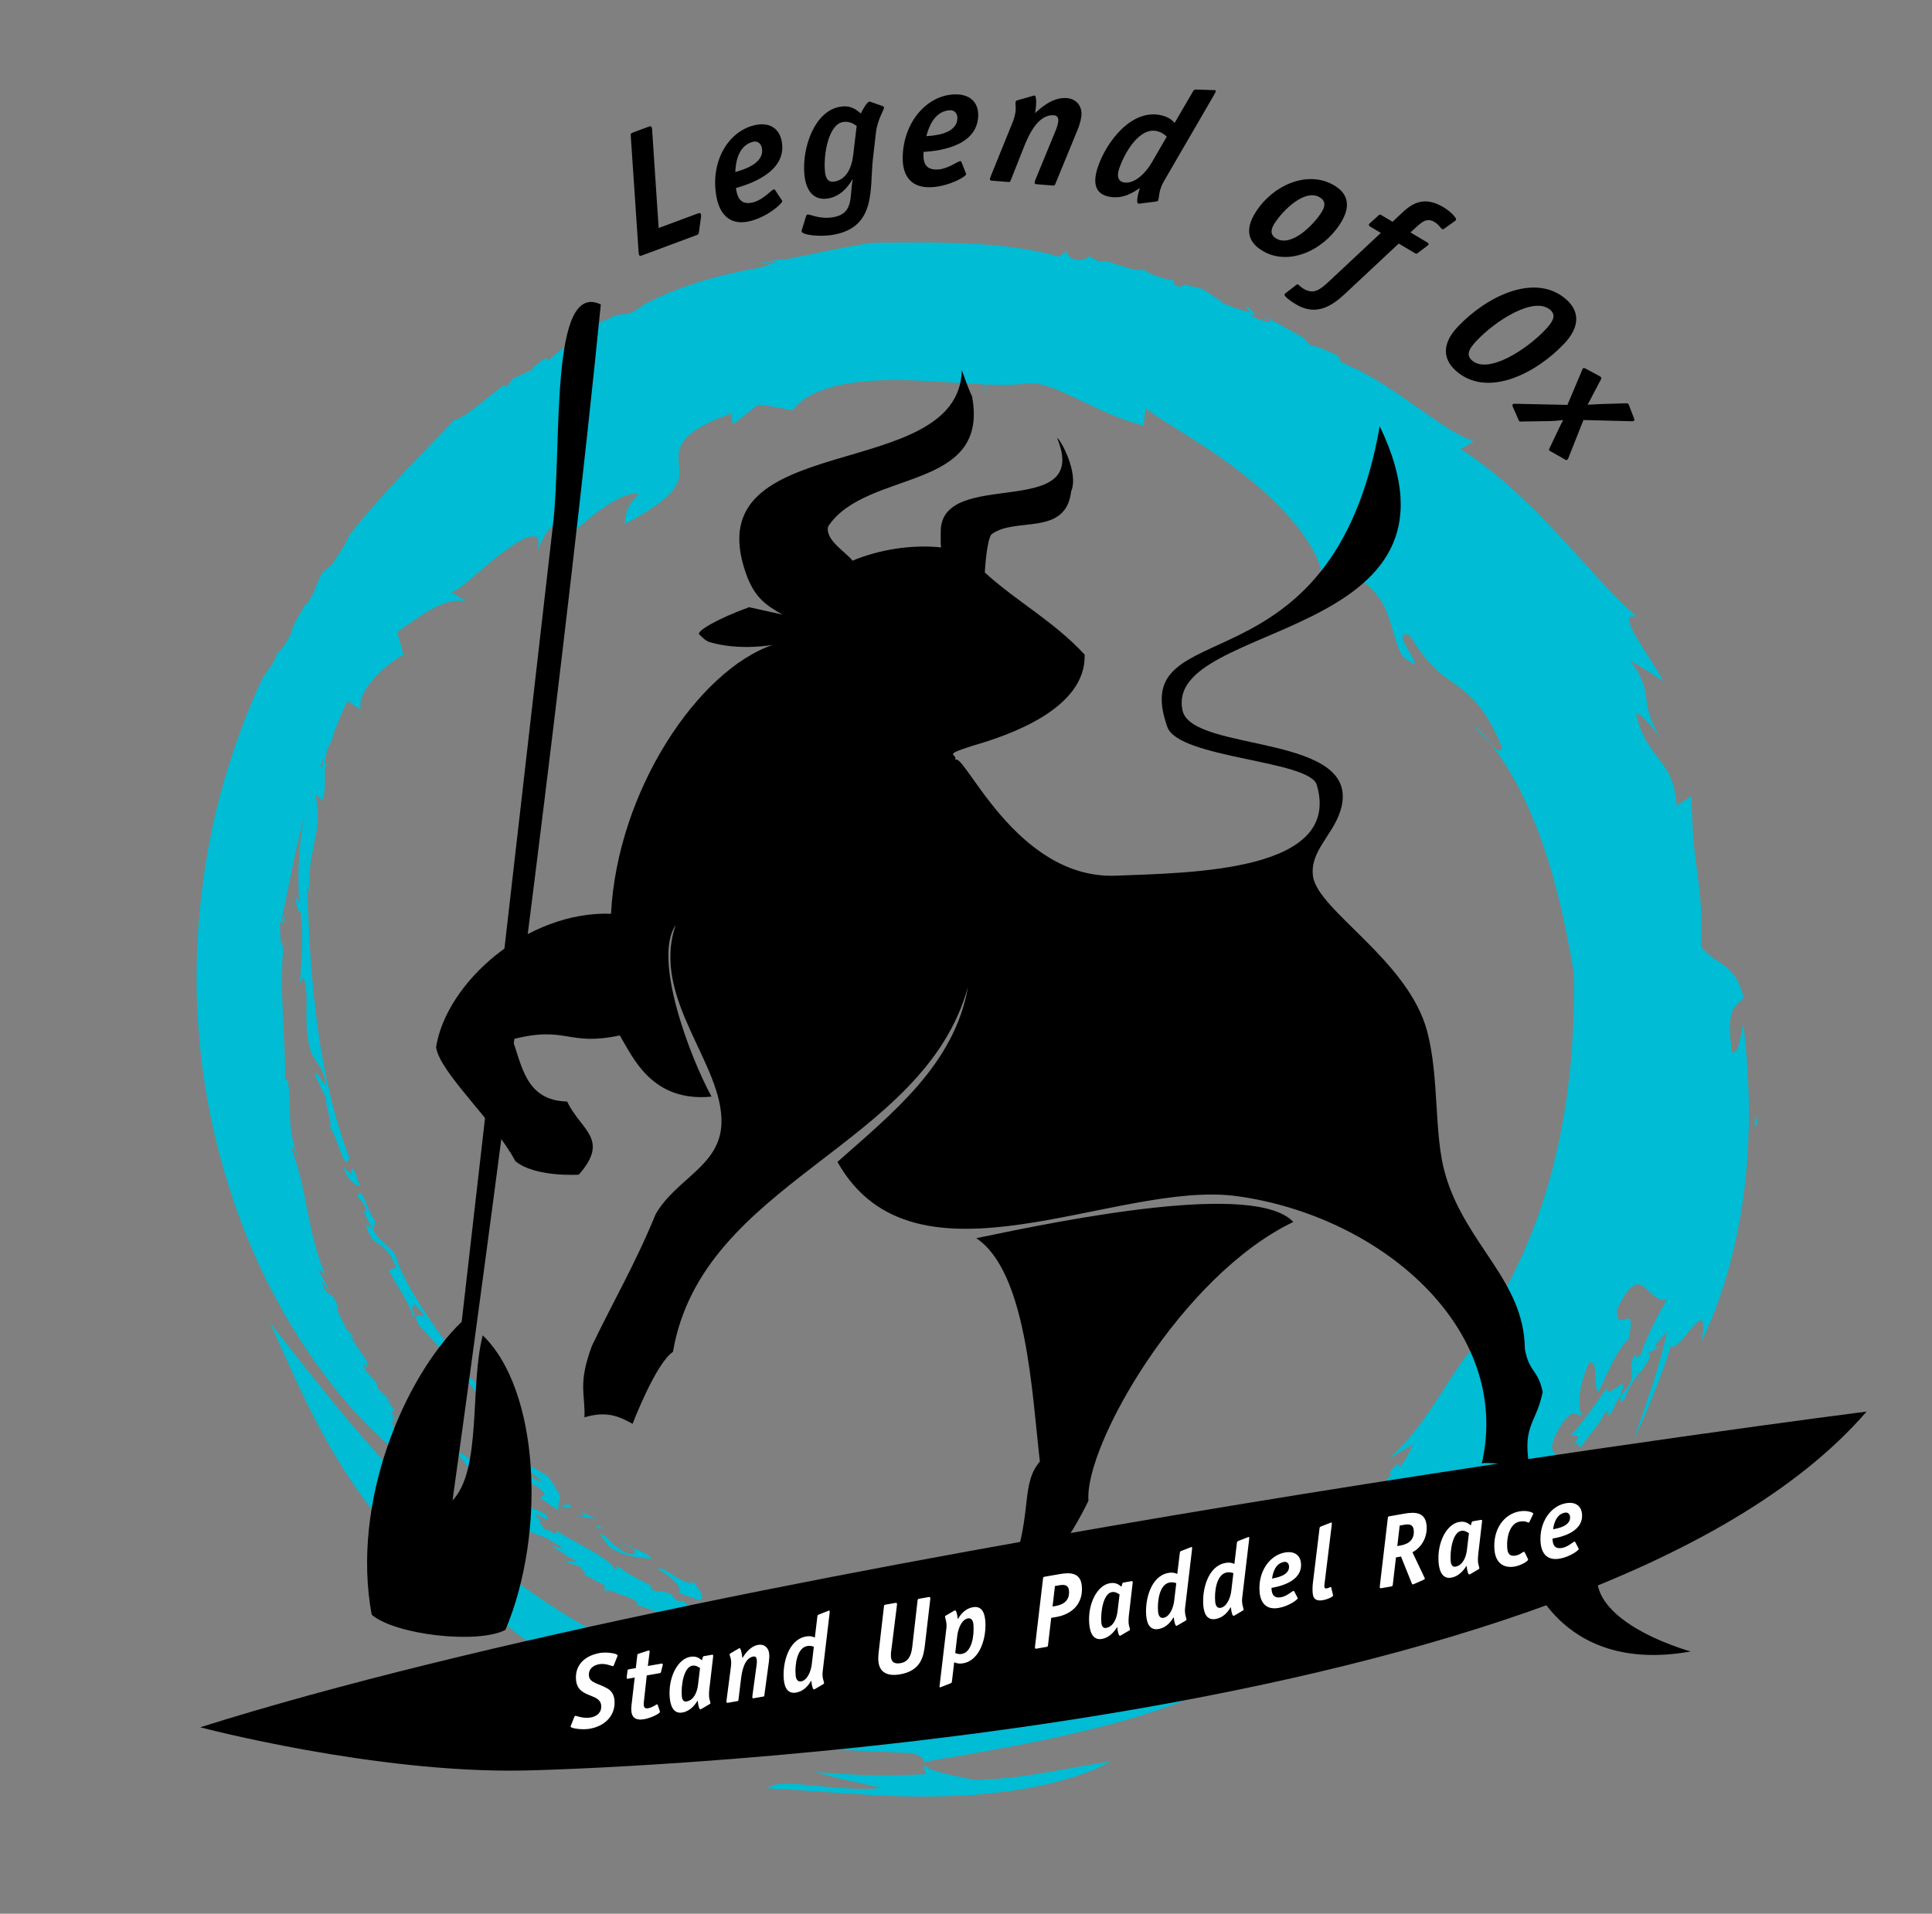 <?xml version="1.0" encoding="utf-8"?>
<!-- Generator: Adobe Illustrator 16.0.0, SVG Export Plug-In . SVG Version: 6.00 Build 0)  -->
<!DOCTYPE svg PUBLIC "-//W3C//DTD SVG 1.1//EN" "http://www.w3.org/Graphics/SVG/1.1/DTD/svg11.dtd">
<svg version="1.1" id="Ebene_1" xmlns="http://www.w3.org/2000/svg" xmlns:xlink="http://www.w3.org/1999/xlink" x="0px" y="0px"
	 width="499.832px" height="495.17px" viewBox="0 0 499.832 495.17" enable-background="new 0 0 499.832 495.17"
	 xml:space="preserve">
<rect x="0" y="0" width="499.832" height="495.17" fill="#808080" stroke="none"/>
<g>
	<g>
		<g>
			<polygon fill="#00BCD4" points="166.405,78.884 166.461,78.858 166.768,78.613 			"/>
			<polygon fill="#00BCD4" points="411.623,292.931 411.629,292.909 411.62,292.904 			"/>
			<polygon fill="#00BCD4" points="384.123,351.239 384.177,351.271 384.16,351.208 			"/>
			<polygon fill="#00BCD4" points="415.155,249.713 415.183,249.729 415.169,249.649 			"/>
			<polygon fill="#00BCD4" points="236.87,424.602 237.127,424.646 237.704,424.433 			"/>
			<polygon fill="#00BCD4" points="131.125,373.506 133.184,376.146 134.778,375.995 			"/>
			<polygon fill="#00BCD4" points="154.371,395.408 156.126,395.401 154.421,394.588 			"/>
			<polygon fill="#00BCD4" points="213.394,427.334 213.938,428.414 213.701,427.102 			"/>
			<polygon fill="#00BCD4" points="371.262,400.472 372.053,400.082 372.997,399.518 			"/>
			<polygon fill="#00BCD4" points="453.889,291.555 454.735,290.634 454.154,288.365 			"/>
			<polygon fill="#00BCD4" points="97.373,151.804 98.786,150.037 98.674,149.607 			"/>
			<polygon fill="#00BCD4" points="59.975,225.322 60.165,224.482 60.125,223.748 			"/>
			<path fill="#00BCD4" d="M101.171,143.735l0.612-0.794L101.171,143.735z"/>
			<path fill="#00BCD4" d="M106.108,140.625l0.974-1.075L106.108,140.625z"/>
			<polygon fill="#00BCD4" points="392.747,391.609 393.131,391.234 393.127,391.234 			"/>
			<polygon fill="#00BCD4" points="243.266,457.807 244.807,457.894 244.239,457.801 			"/>
			<path fill="#00BCD4" d="M220.733,452.735l-4.74-0.8L220.733,452.735z"/>
			<path fill="#00BCD4" d="M257.348,78.105l-0.011-0.008L257.348,78.105z"/>
			<polygon fill="#00BCD4" points="319.735,89.259 320.26,89.334 319.539,89.045 318.973,88.854 			"/>
			<polygon fill="#00BCD4" points="55.941,270.238 55.938,270.427 55.995,270.025 			"/>
			<polygon fill="#00BCD4" points="420.66,190.305 420.75,190.25 420.34,189.58 			"/>
			<path fill="#00BCD4" d="M69.356,200.646l1.231-2.773L69.356,200.646z"/>
			<polygon fill="#00BCD4" points="215.466,451.842 215.993,451.932 215.476,451.835 			"/>
			<polygon fill="#00BCD4" points="69.042,331.418 68.505,329.239 67.828,328.345 			"/>
			<polygon fill="#00BCD4" points="73.149,348.1 71.875,345.529 71.398,344.626 			"/>
			<polygon fill="#00BCD4" points="432.59,211.511 433.254,213.232 432.133,209.944 			"/>
			<polygon fill="#00BCD4" points="255.329,101.637 254.618,100.218 254.274,100.066 			"/>
			<polygon fill="#00BCD4" points="254.368,99.189 255.669,101.776 254.357,98.906 			"/>
			<polygon fill="#00BCD4" points="354.001,138.551 354.879,140.563 353.678,137.547 			"/>
			<polygon fill="#00BCD4" points="353.521,135.634 354.312,137.383 353.414,135.261 			"/>
		</g>
		<path fill="#00BCD4" d="M133.46,115.373c0.43-0.48-0.041-0.505-1.378,0.596l-0.674,1.142L133.46,115.373z"/>
		<path fill="#00BCD4" d="M123.766,121.927c-1.408,1.499-2.889,3.364-1.598,2.833c1.214-1.667,1.718-1.829,3.006-3.672
			c1.308-1.147,2.456-1.783,2.342-1.459c0.396-0.483,2.155-1.614,2.712-2.415c-2.015,1.083-4.28,2.86-6.342,5.047
			C123.325,122.592,123.716,122.092,123.766,121.927"/>
		<path fill="#00BCD4" d="M119.245,351.604c-0.644-0.753-1.054-1.004-1.368-1.067l2.375,3.037L119.245,351.604z"/>
		<path fill="#00BCD4" d="M116.166,350.316c0.877,0.641,1.134,0.104,1.711,0.221c-6.902-8.708-14.256-20.417-15.239-24.882
			c-1.319-3.505-3.547-3.16-6.015-7.265l0.421-2.528c-1.919-1.952-3.382-9.771-4.523-6.346c-0.08,0.343,1.875,1.654,2.322,3.822
			l-0.877-0.009l2.293,4.526l-1.573-1.077c1.628,6.917,4.692,3.176,7.738,11.052l-1.813,0.895c2.618,5.076,4.661,7.186,6.293,12.093
			c-0.003-0.003,0.887-0.503,0.02-1.11c-0.414-0.853-0.357-2.309,0.494-2.073c5.908,6.391-1.746-0.498,0.774,5.019
			c5.078,5.542,14.481,15.73,16.013,19.746c-1.304-3.393,2.946-0.326,5.618,2.714c0.73,1.846-1.758-0.138-2.666-0.237
			c1.141,1.534,1.785,3.064,3.336,4.217c-0.904-2.539,1.341-2.377,4.857,0.276C129.62,361.695,121.831,358.347,116.166,350.316"/>
		<path fill="#00BCD4" d="M91.103,304.005l-2.187-1.965c0.636,2.813,3.598,5.498,4.233,4.587c-0.982-1.658-1.21-4.21-2.085-4.255
			C90.977,302.736,90.494,302.871,91.103,304.005"/>
		<path fill="#00BCD4" d="M81.333,277.763c0.961,2.205,2.022,4.374,3.066,6.522c-0.544,1.404,2.49,8.829,0.472,6.712
			c2.897,3.523,4.017,12.667,5.563,8.607c-3.728-9.494-6.545-21.386-8.257-33.805c-1.735-12.435-2.325-25.363-2.752-37.308
			l0.891,3.86c-1.458-12.544,3.706-16.428,1.211-26.898l1.925,1.717c1.618-5.355-0.942-11.31,2.909-16.436l-1.024,0.312
			c0.394-1.52,0.991-1.99,1.441-3.514l-0.567,0.487c0.292-4.221,1.233-6.647,3.16-10.304c0.76-0.03-0.348,1.903-0.581,3.169
			c1.277-1.544,0.931-5.064,2.088-8.048c1.514-2.096,0.924,0.394,1.1,0.821c2.608-9.257,6.608-12.106,6.717-19.614
			c-0.224-0.86-2.155,1.705-0.779-1.549c-3.888,5.207-4.915,10.509-6.31,16.172l0.623-1.48c1.244,5.446-2.068,2.927-3.328,10.34
			c-0.567-2.26,0.572-5.279,0.412-6.727c-5.451,7.19-2.397,12.097-7.028,16.606l0.084-0.632c-0.676,1.132-0.714,3.504-0.917,5.459
			c0.572-0.512,1.244-2.318,1.901-3.473c-0.247,1.972,0.884,3.296,1.286,4.072c-1.952,1.747-0.037,2.959-1.54,6.142
			c-1.567,0.909-0.503-3.078-0.871-4.516l-0.113,4.272c-0.707,3.755-2.22,3.385-3.263,5.125c0.367,3.399,1.052-1.73,1.938,1.119
			c-1.208,1.838-2.449,7.156-3.092,13.098c-0.661,5.928-0.634,12.457-0.125,16.634c-0.075-2.869-1.363-1.064-0.996-4.554
			c-0.367,1.253,0.13,5.788,1.169,5.838c0.726,5.775,0.289,13.026-0.215,18.482l0.893-1.626c1.993,4.331-0.346,11.483,1.987,19.264
			v-0.168c0.647,2.51,3.436,4.197,3.93,8.829C82.854,279.771,82.474,277.272,81.333,277.763"/>
		<path fill="#00BCD4" d="M423.589,357.609l0.661-2.045C423.856,356.309,423.58,357.036,423.589,357.609"/>
		<path fill="#00BCD4" d="M448.447,298.671c-2.81,3.775-4.154,10.211-6.59,15.162c-3.342,9.538,2.659,2.532-1.313,11.388
			l-2.126-2.86c-3.899,8.783-11.43,20.005-13.958,28.226c-0.733,0.387-2.108,1.479-1.037-0.82c-3.667,5.251,1.764,5.419-4.471,11.65
			c3.513-7.573-3.099,0.932-3.253-2.056l0.61-1.113c-3.172,4.391-7.199,10.456-9.805,12.952c0.48,0.669,3.579-0.782,0.3,2.821
			c1.475-1.319,1.599-0.114,2.075,0.577c2.856-4.305,5.075-6.017,6.256-9.042c2.652-1.471-0.984,1.669,1.668,0.196l1.838-3.777
			c2.085-2.163-1.124,3.081,2.009-0.417c-0.157-0.818,1.678-4.175,3.927-7.061l-0.327,1.067c1.342-2.485,4.014-5.429,1.784-5.328
			l3.316-1.722l-1.313-0.193c4.566-6.052,8.653-7.069,12.112-16.543c-1.428,1.945-0.983-0.287-0.607-1.519
			c-2.651,3.25-1.584,4.901-3.429,8.386c-1.288-0.108,0.721-6.521-2.239-2.807c3.797-3.768,4.501-8.569,8.13-9.228
			c2.937-5.563,2.56-8.317,5.615-13.916l0.337,0.34c-1.401-1.793,2.789-4.496,2.396-9.631l-1.527,2.999
			c-0.697-0.424-0.197-1.945,0.406-4.12c0.21,0.339,0.21,0.339,0.824-0.227c-1.098-1.092,0.771-7.885,0.577-8.855
			c-1.057,2.762-0.99,6.57-1.802,9.985C448.61,301.234,447.323,301.373,448.447,298.671"/>
		<path fill="#00BCD4" d="M396.837,388.372l3.653-3.8l1.185-1.555C400.09,384.816,398.495,386.624,396.837,388.372"/>
		<path fill="#00BCD4" d="M331.392,424.729c-1.15,0.641-0.32,0.771-1.047,1.451C332.897,425.354,333.594,424.659,331.392,424.729"/>
		<path fill="#00BCD4" d="M370.078,408.118c-1.388,0.304-3.21,0.859-5.244,1.491C365.631,409.837,366.271,409.977,370.078,408.118"
			/>
		<path fill="#00BCD4" d="M365.638,373.649c-4.17,9.253-9.395,12.047-15.473,19.095c-2.31,0.015-4.653-0.087-6.93-0.176
			c-6.755,7.31-0.9,5.812-5.378,12.129c-4.64,1.526-10.652,5.333-16.276,8.759c-5.599,3.452-10.799,6.499-12.874,7.263
			c-3.63-0.737,2.248-4.227,2.953-6.044c-4.901,3.197-6.86,5.572-9.279,7.949c-2.421,2.342-5.341,4.69-12.513,6.893l-0.598-1.135
			c-16.104,8.235-36.951,12.277-58.332,11.507c-21.488-0.626-43.119-5.877-62.729-13.11c2.432,1.462,1.384,2.003,1.988,3.318
			c-20.667-8.511-40.824-22.441-57.621-38.519c-16.97-16.027-30.607-33.934-42.753-49.387c5.319,11.717,11.953,27.942,22.065,42.487
			c9.912,14.56,23.16,27.13,36.021,31.994c5.521,8.877,20.84,12.895,21.995,18.78c16.063,10.2,29.534,13.38,42.445,15.218
			c13.034,1.686,25.775,2.13,43.343,2.932c5.021,1.009,2.509,3.203,3.937,5.438c-9.595,0.542-19.292,0.34-28.974-0.597
			c5.718,1.616,11.536,2.981,17.435,4.079c-3.947,0.737-10.635,0.16-16.617-0.446c-5.989-0.591-11.313-1.121-12.868,0.645
			c13.328,0.604,30.024,2.581,46.472,2.022c16.396-0.455,32.313-3.484,42.376-8.986c-10.313,1.412-22.943,4.638-35.311,4.784
			c-5.487-1.184-13.734-2.412-13.117-4.684c17.181-2.847,32.193-5.511,47.136-9.402c14.859-3.912,29.669-9.225,44.144-18.4
			c7.296-4.494,16.954-10.819,19.396-9.948c-4.184,3.944,0.387,2.912-2.89,6.505c4.611-4.316,3.6-6.172,3.423-8.063
			c-0.21-1.945,0.4-3.833,7.359-9.009l3.21,7.364c0.173-5.425,4.453-8.601,9.421-12.338c4.947-3.689,10.612-8.017,12.841-14.411
			c5.295-1.622,1.451,6.229-5.391,13.604c8.81-7.392,6.002-11.187,11.582-18.044c0.044,3.566-0.036,7.164-0.24,10.796
			c1.385-11.35,11.627-13.055,16.624-16.779c-1.07-1.437-7.84,0.219-1.178-9.894c3.363-4.08,3.463-0.964,4.889-1.577
			c-1.099-1.42-1.436-6.6,1.834-13.803c2.632-0.403,0.667,6.218,2.366,7.721c2.719-5.562,4.353-10.285,7.788-13.733
			c2.349-10.82-3.172-0.535-3.012-7.542c7.01-15.019,7.786,0.994,14.275-3.377c-0.987,13.558-7.666,29.692-9.818,36.775
			c3.71-7.857,6.896-15.917,9.519-24.119c1.948,2.584,10.331-15.085,7.896-1.125c5.842-11.995,9.669-26.423,11.261-40.854
			c1.645-14.443,1.09-28.884-0.461-41.386c-0.755,3.595-1.264,8.141-2.913,7.404c-1.741-12.733,1.266-11.439,3.02-14.248
			c-2.589-9.458-7.013-7.878-11.025-13.052c0.457-9.678-0.467-15.154-1.124-20.26c-0.715-5.131-1.172-9.91-1.341-18.682
			l-3.888,2.418c-0.638-12.227-7.492-11.31-10.429-23.544c0.555-1.05,3.717,2.741,6.242,5.89
			c-6.029-9.492-1.034-11.065-7.931-19.946c2.887,1.711,5.789,3.5,8.641,5.386c-4.26-7.982-12.761-18.216-6.679-16.564
			c-6.415-5.365-13.268-13.718-21.03-21.934c-7.693-8.245-16.324-16.318-24.688-21.472l3.503-2.078
			c-5.382-1.577-12.521-7.431-20.133-12.492c-7.537-5.129-15.514-9.393-20.648-8.966l-0.573-2.059
			c-6.705-1.571-13.425-2.776-20.094-3.626c-8.033-3.661-3.275-7.932-4.479-6.708c-19.01-5.858-34.172-8.357-46.56-11.937
			c-3.877,4.568-24.197,3.977-40.18,6.099c-38.826,0.973-78.585,16.592-108.504,42.129c-30.259,25.329-50.303,59.849-58.67,93.346
			c-3.336,9.896-1.31,25.032-0.464,37.464c1.72-7.371,2.295-11.424,2.719-15.539c0.435-4.102,0.811-8.246,3.059-15.375
			c4.869-10.247,11.476-12.062,18.317-18.909l-5.954,2.432c1.445-7.441,3.285-9.455,4.674-11.138
			c1.458-1.684,2.542-3.028,3.646-9.196l5.798,4.026c-1.101-5.348,7.124-12.221,11.079-14.271l-1.595-5.912
			c7.817-5.543,12.751-8.985,17.799-7.876l-3.833-2.454c2.182-0.271,8.14-6.5,13.722-10.54c5.558-4.104,10.235-6.186,8.467-0.053
			c1.341-2.322,1.778-5.622,6.679-8.434l3.236,3.159c5.774-5.459,13.201-10.558,16.387-9.398c-3.24,2.953-3.463,5.355-3.637,7.726
			c14.125-7.558,14.485-10.949,14.072-15.081c-0.297-3.842-1.314-8.273,13.401-13.555l0.56,2.847
			c2.142-1.771,4.344-3.514,6.616-5.182c2.986,0.415,5.941,0.926,8.854,1.513c4.257-6.021,15.379-7.961,27.306-7.827
			c12.003,0.027,24.538,2.079,34.215,0.815c7.619,0.208,16.08,7.529,29.248,10.969l0.474-4.499
			c4.791,3.779,16.718,9.993,26.832,18.338c10.216,8.235,18.368,18.345,18.823,25.339c9.7,3.438-0.168-1.371,2.134-3.986
			c9.048,4.207,12.501,8.434,14.303,12.271c1.785,3.913,2.012,7.581,4.271,12.119c9.298,7.362-4.594-7.813,2.005-5.309
			c4.787,7.887,7.939,9.961,11.656,12.568c3.582,2.622,7.89,5.77,12.236,16.475c-1.071,3.156-4.399-4.265-7.082-5.328
			c6.112,5.478,12.06,15.476,16.434,27.092c4.438,11.622,7.227,24.734,9.171,36.422c0.27,13.637-0.601,30.375-4.57,47.046
			c-3.833,16.66-10.818,32.873-19.543,45.344l1.178,1.23c-9.371,9.125-13.688,22.485-25.091,32.28
			C361.305,376.299,363.485,375.007,365.638,373.649"/>
		<path fill="#00BCD4" d="M227.519,427.741c-2.238,0.023-4.487,0.008-6.732-0.06c-0.647-0.353-0.914-0.903-1.261-1.422
			c0.137,0.571-1.814,0.983-1.651,1.475c2.439,2.786,8.04,1.282,11.547,1.586c9.04,2.638-0.631,1.017,2.619,3.609
			c-2.599-0.571-2.616-1.014-6.182-1.923c5.201,3.522,12.874,2.543,16.57,2.42c-1.04-0.333-1.211-1.021-3.259-1.118l3.877-0.163
			C239.336,429.986,236.116,429.232,227.519,427.741"/>
		<path fill="#00BCD4" d="M216.136,425.029c2.396,0.474,3.239,0.859,3.359,1.181C219.019,425.513,218.338,424.916,216.136,425.029"
			/>
		<path fill="#00BCD4" d="M244.437,433.6c-0.397-0.178-1.091-0.203-2.009-0.173C242.882,433.566,243.473,433.653,244.437,433.6"/>
		<path fill="#00BCD4" d="M241.007,430.708l4.551,0.771l-1.679-1.175C243.235,430.36,240.974,430.203,241.007,430.708"/>
		<path fill="#00BCD4" d="M404.54,379.594c-0.903-0.307-2.412,0.578-4.915,3.156c-0.445-1.113,3.08-4.112,4.131-6.115
			c-3.836,2.788-0.864-0.979-2.473-0.917c-3.795,3.506-4.473,6.176-8.903,9.607c0.004-0.426-0.394-0.74-1.191-0.559
			c-4.514,4.927-13.077,12.596-19.132,15.312c-5.512,3.07-9.238,5.898-15.126,9.605c-20.364,10.128-43.15,18.65-67.774,20.405
			l-3.245,2.525c-1.281-0.923-5.868,0.483-5.271-0.972c1.351,0.162,2.625-0.128,4.224-0.321c-5.368-1.388-13.912,1.098-20.26,0.273
			c0.71,0.4,1.748,2.315-0.185,2.615c0.545-2.375-7.556-0.13-9.257-3.085c-6.225-1.148-0.38,2.155-6.939,1.183
			c-0.837,1.396,6.278,1.242,7.416,2.356c-2.165,1.024-5.994-0.913-5.808,0.587c10.749,1.829,30.849-1.067,46.636-4.551
			l-1.502,1.575c8.168-2.012,21.155-5.024,28.197-4.963c-1.862-0.648,12.026-3.135,9.825-5.547c2.215-0.077,2.765-0.439,5.668-1.26
			l0.407-1.164c3.949-1.578,3.869-0.004,8.329-2.058c-3.449,0.129-0.313-1.606,0.505-3.157c5.632-1.047,12.007-2.978,16.943-4.52
			c-0.543-0.154-1.178-0.323-2.941,0.041c3.195-1.271,2.081-2.026,2.635-2.849c2.76-1.7,3.32-0.152,3.6,0.621
			c5.452-2.749,5.995-6.789,10.242-8.492l-2.035-0.14c4.861-3.729,9.845-5.707,14.826-10.382c3.676-0.742-3.344,4.74-5.175,7.037
			c1.325-0.574,3.746-2.29,4.821-2.448l6.781-9.722C396.427,387.138,402.782,381.185,404.54,379.594"/>
		<path fill="#00BCD4" d="M390.813,392.999c-0.478,0.743-0.898,1.368-1.111,1.776c0.467-0.494,0.881-0.979,1.714-1.555
			C391.346,392.984,391.122,392.943,390.813,392.999"/>
		<path fill="#00BCD4" d="M404.54,379.594c0.063,0.031,0.184-0.006,0.24,0.038C405.181,379.069,404.987,379.194,404.54,379.594"/>
		<path fill="#00BCD4" d="M359.644,132.344c9.88,8.803,21.688,21.625,28.173,33.18c2.479,1.857,4.641,5.49,6.822,9.127l-1.157,1.098
			l2.012,2.914c0.219,1.476-1.465-2.28-0.858,0.224l1.441,0.776c-0.334,0.475,3.419,8.326-0.003,3.44
			c1.868,4.104,3.582,8.277,5.124,12.514c0.941,2.836,1.838,1.216,2.509,4.497c-0.218,0.782-0.664-1.039-1.104-0.607
			c1.895,9.744,6.282,10.195,7.58,19.578l-0.354-0.742c0.722,1.481,1.241,4.484,1.445,4.487c1.324-1.471-1.121-1.508-0.781-4.493
			c1.325-0.01,1.392,3.388,2.319,3.027c-0.097,2.273,0.896,3.428,1.241,5.346c-0.271,3.376,0.797,8.027,0.014,10.598
			c0.52,1.563,1.998,3.274,2.205,6.775c-0.905,2.544-0.972-0.544-1.242,2.86l0.771,0.522c-0.036,2.788-0.263,2.354-0.619,2.264
			c-0.044,2.962,1.094,2.47,0.522,6.203l-0.69-2.09c0.23,2.756,0.101,3.884-0.149,7.71c-0.435-0.11-0.341-1.642-0.16-2.757
			c-1.214,2.021,0.334,3.578,0.116,4.699c0.364-0.298,0.657-2.953,1.334-1.608c-0.266,1.895,0.771,4.154-0.263,5.45l-0.558-2.143
			c0.248,4.019,0.795,2.215,0.014,6.744c-0.027-0.251-0.227-0.152-0.373-0.269c0.652,2.999-0.755,6.662-1.548,10.858l-0.071-0.837
			c-0.025,1.746,0.428,2.804,0.207,3.715c0.892-2.327,0.984-1.635,1.741-1.722c-1.847,2.96,0.511,5.198-1.477,10.261
			c-0.4-0.188-0.607-1.553,0.18-2.883c-0.878-2.065-1.852-2.5-1.825-5.76c-0.067,2.015-0.435,4.34-0.844,3.743l1.03,0.867
			c-0.21,1.196-0.533,2.102-0.743,2.998c0.61,0.686,1.785-2.118,1.595,0.757c-0.378,3.204-1.603,1.347-1.194,1.963
			c-0.69,4.357,0.811,2.105-0.765,6.066c0.024-0.432,0.061-1.282,0.271-1.603c-1.288,2.782-1.992,7.213-3.653,7.59
			c-0.157-0.521-0.527-0.731-0.069-1.785l0.196,0.114c0.03-3.465-0.588,2.717-1.508,1.317c0.804,0.027-0.73,3.975-1.564,5.691
			l1.033-0.261c0.174,6.893-1.468-0.918-3.469,5.005c-1.005,3.88,0.821-1.288,0.43,1.19c-1.203,2.419-2.298,3.021-3.615,6.734
			c-0.791,0.837-2.199,2.62-3.156,2.351c-0.685,2.309-3.72,6.139-3.554,7.763c2.695-3.15,1.056-3.998,4.337-7.626l0.265,1.621
			c-1.553,2.899-3.153,6.856-4.628,8.634c0.394-0.304,0.715-0.356,0.74-0.003c-2.075,4.245-1.998,5.916-4.79,9.617
			c-1.074,0.019,0.564-2.134,1.545-3.831c-2.219,2.097-1.688,2.601-4.562,6.213c-0.773-0.239,1.818-2.505,1.462-3.379l-2.673,4.313
			c-0.022-0.043-0.08-0.055-0.126-0.09c0.601,1.327-2.333,3.09-3.947,5.746c-4.57,5.757-4.026,7.677-6.011,11.459
			c-1.002,0.595-1.462,0.616-1.389,0.056c1.646-0.98,1.094-1.037,1.271-1.73c-1.571,1.971-4.621,3.195-4.054,1.824
			c-2.449,3.12,1.478-0.574,0.106,1.454c-1.257,1.298-2.539,2.588-3.843,3.837c0.917,0.01,2.382-1.256,0.737,1.098
			c-1.551,1.832-2.502,2.51-4.801,4.627c0.11-0.545-1.388-0.051,0.337-1.623c-1.251,0.864-3.028,2.384-3.269,3.475
			c2.965-1.812-3.838,4.113-1.262,3.198l-3.01,1.751c0.607-0.49,0.411-0.862,1.361-1.511c-1.37-0.123-1.972,1.99-2.835,2.825
			c-1.045,0.633-3.601,2.45-4.026,2.313c-0.678,0.892-2.956,2.264-3.647,2.148c-1.177,1.114,0.281,0.604,0.094,1.145l-4.54,3.057
			c-0.554-0.295-1.785-1.313-1.222-1.929c-1.421,1.548,0.297,1.751-2.332,3.423c0.932-1.839-3.916,1.482-2.418-0.955
			c-1.901,0.295-6.159,2.907-8.461,4.461c-1.084,1.574,2.856-1.041,3.14-0.206c-6.652,4.099-6.048,6.375-11.473,8.564l1.474-0.426
			c-3.082,1.986-2.752,1.729-4.396,3.267c0.464-1.394-4.921-0.91-10.354,1.378c-0.281,0.686,3.485-0.218,2.892,0.919l-3.663,1.557
			c-0.297,0.023,0.044-0.299,0.477-0.61c-3.219,1.604-6.691,0.874-7.271,2.375l-3.91-0.429l1.562,0.238
			c-0.314,0.64-4.081,1.952-4.835,2.343c-3.77,1.654-5.358,1.512-7.669,1.368c0.787,0.279,2.758,0.863-0.351,1.732
			c-0.341-1.669-6.727,0.754-6.813-0.175c-1.271,0.26-3.616,0.093-3.65,0.837l0.041-1.104c-0.041,1.562-4.725,2.222-8.29,2.893
			c0.583-2.115-3.938,0.584-5.702-1.151c-0.557,1.472-6.329,0.994-6.909,2.174c-2.785,0.186-2.549-1.152-3.267-1.566l-1.273,0.554
			c-1.411-0.608-6.593-0.714-9.645-1.294l-2.923,1.101l-1.034-0.62c-0.474,0.279-2.875,0.3-1.425,0.862l-1.548-0.185
			c-0.233,1.349-2.215,0.192-5.395,0.461c-0.7-0.296-0.474-0.592,0.227-0.695c-1.551-0.189-0.808-0.8-1.601-1.344
			c1.074,0.489-5.875,1.711-1.762,2.829c0.224,0.594-2.299,0.666-3.803,0.201l-0.754-1.326l-2.035,0.969
			c-2.432-0.211-3.323-1.162-5.217-1.67c1.995,0.304,4.77-1.464-0.264-2.383c2.672,0.358,4.087-0.076,5.498-0.112
			c-1.034-0.219-1.528-0.417,0.173-0.66c-3.979-0.277-1.441,0.524-5.331-0.047c0.417-1.018-0.601-1.543-3.85-2.634l2.335,1.31
			c-0.144,0.107-0.334,0.163-0.544,0.188c0.924,0.318,1.164,0.539,1.284,0.981c-0.747-0.161-4.767,0.373-5.261-0.435
			c3.514,2.587-7.089-0.379-4.857,1.197c-0.518,0.185-3.256-0.465-3.383-1.072c3.437,0.102-2.081-1.865-1.334-2.461
			c-1.271-0.043,2.282,1.5,0.56,1.428c-1.925-0.483-3.132-1.528-4.07-2.202l0.844,0.056l-2.752-1.383
			c-0.647,0.358,2.532,1.77-0.237,1.181c-0.637-0.43-3.389-1.104-3.169-1.471c1.511-0.271,0.917-1.518,3.223-0.921
			c-1.898-0.525-7.827-2.563-5.799-0.751l-2.201-0.854c1.214,0.937,4.857,3.166,0.327,1.641l0.12-0.189l-3.399-0.443l-1.138-1.055
			c-0.06,0.267-0.657,0.323-1.778-0.188c-0.17-0.43-1.188-1.001-0.928-1.363c-3.302-1.349-3.239-0.795-3.806-0.683
			c-1.848-0.765-2.435-1.282-1.318-1.468c-2.416-1.271-6.732-3.312-8.093-4.699c-3.43-1.335,0.55,0.559-1.671,0.176
			c-1.888-3.108-10.075-6.621-15.109-9.874c0.394,2.272-1.455-0.753-3.226-0.177c1.341,0.333-3.836-4.367,0.667-1.675l-2.679-1.731
			c-1.205-1.995,4.647,2.53,2.739-0.396c-2.875-2.017-5.841-2.017-8.72-5.137c1.818,0-2.739-1.75-1.098-2.073
			c0.928,0.246,1.738,1.07,2.719,1.733l-0.423-0.637c-5.705-5.22-2.616-0.365-6.252-2.415c-3.66-3.063-2.172-3.186-2.002-3.78
			c-0.38-0.668-2.238-2.158-3.356-2.797c2.589,1.46,3.393,4.193,1.918,3.825c-0.637-2.379-5.034-4.951-6.335-5.529
			c3.89,5.806,3.292,3.383,7.029,8.858c0.964,0.26,1.598-0.678,4.22,2.182c-2.235-1.122-0.307,0.612,0.09,1.207
			c-0.13-0.997,2.245,1.512,3.36,2.016c0.49,1.112-2.826-0.233,0.08,2.464l1.594-0.812c1.071,1.127-1.258,0.539,1.588,2.228
			c-1.921-0.418-0.384,1.392-4.077-1.167c3.366,4.395,6.993,4.41,10.716,6.25c-0.407-0.162-0.567-0.009-0.978-0.152
			c0.981,0.14,2.269,1.095,3.347,1.675c2.082,1.802-2.212-0.574-1.865,0.17l3.73,2.403c0.05,0.094,0.054,0.13,0.033,0.157
			c1.098,0.456,2.135,0.893,2.266,1.456c-1.398-0.259-2.148-0.057-3.123-0.201l4.583,1.525c-0.734,0.207,2.869,2.747-0.227,1.396
			c2.048,1.104,4.083,2.225,6.165,3.256l-0.014,1.248c1.562,0.64,1.705,0.467,0.014-0.61c1.972,1.442,10.262,3.112,8.2,4.47
			c5.354,1.508,6.996,2.685,13.358,4.601c-5.134-0.915,5.014,3.284-0.221,1.781c2.819,1.555,3.847,0.708,6.266,1.327
			c2.065,1.205,0.741,1.89-1.815,1.426l2.999,0.511l-0.12,0.188l2.669,0.216c2.452,1.38,0.217,1.244,2.916,2.208l0.877-0.756
			l1.698,1.085c-0.578-0.626,1.097-0.332,3.119,0.111l-0.103,0.198l2.482,0.461c-2.559-0.038,2.182,0.755,0.908,1.143
			c2.085,0.544,2.132,0.58,5.984,1.212l-0.53-0.792c5.078,0.479-0.003,1.027,4.034,1.875l-0.11-0.792
			c5.611,2.341,10.019,0.959,14.232,2.24c-2.509-0.113-1.985,0.833-1.911,0.623c3.783,0.227,9.931,0.922,13.871,0.157
			c1.378,1.157,1.702,1.536,5.738,2.102c2.938-0.028,3.376-0.17,4.33-0.797c2.849,0.43,8.15-0.443,8.327,0.33
			c0.627-0.654,2.568-0.017,4.093-0.677l0.354,0.3l-0.307-0.741c5.185,1.295,8.337-1.717,13.546-1.004l-0.838,0.327l2.075-0.604
			c0.39,0.276-0.441,0.606-0.478,1.056c3.3-0.455,6.589-1.02,9.862-1.641l-2.039-0.183c2.052-0.461,3.256-1.517,5.695-1.564
			c-3.623,1.998,3.239-0.704,4.07-0.042l-2.02,0.806c2.84-0.771,2.836-0.774,2.409-1.454c3.59-1.248,2.916,0.754,6.058-1.02
			l-2.412,0.654c-0.83-0.24,0.738-1.29,2.329-1.764c0.407,0.009,1.636-0.008,0.444,0.446c2.786-1.094,7.158-2.137,8.293-2.882
			c1.611-0.308,1.288,0.378,0.527,0.858c5.799-2.803,2.803-0.808,8.526-3.775l0.063,0.442l1.843-1.31l3.252-0.412l-1.265-0.059
			c1.906-0.9,2.979-1.72,5.298-2.535l-0.623,0.992c5.21-2.85,6.705-2.029,11.272-5.508c0.397-0.085-0.273,0.524-0.621,0.832
			c4.087-3.438,4.057-0.936,7.986-4.7c-0.166,0.356,0.468,0.276,0.392,0.546l1.821-1.636l0.304,0.835l0.98-2.122l1.728-0.066
			l0.555-0.868c3.082-0.033,5.397-3.129,8.971-4.239l-1.148-0.519c5.785-6.976,16.784-11.692,23.634-20.209l0.487,0.737l2.332-3.921
			c2.147-1.264-0.44,1.548,0.397,1.315c2.895-3.822,0.423-2.313,3.902-6.596c2.271-1.771-0.13,1.183-0.814,2.358
			c3.166-4.134,7.547-10.382,10.103-13.054c-0.051-0.136-0.04-0.409-0.19-0.287c1.751-2.986,4.667-6.485,6.686-9.71
			c0.286,0.292-0.181,1.113-0.634,1.953c0.798-1.111,2.071-2.523,2.332-3.739l-0.127,1.612c1.725-2.391,4.01-7.588,5.095-7.725
			c-0.475,0.137-0.948-0.304,0.304-2.495c1.874-0.579,2.802-6.301,5.18-9.625c0.074,0.57-1.184,3.27-0.797,2.522
			c1.222-1.668,1.465-3.583,1.828-5.379l0.254,0.718c1.113-2.962,2.148-5.941,3.086-8.95c1.818-0.794,2.996-8.381,3.656-7.451
			c1.151-3.174-1.484,2.474-0.227-1.597c0.917-0.892,0.964-3.733,1.731-3.3l-0.044,0.468l0.849-2.863l0.232,2.048
			c0.638-2.513,0.311-4.57-0.271-4.866c1.172-2.187,1.642-5.629,2.68-6.513l-0.024,0.931c1.352-6.674,4.838-10.602,4.308-16.205
			c0.187-0.382,0.391-0.297,0.24,0.534l0.711-4.195l0.493,1.098c0.021-2.375,0-4.744-0.076-7.109l0.417,0.137
			c0.717-4.598,1.027-11.886,0.964-17.861l0.187,0.897c-0.58-6.527,0.453-6.306-0.144-11.079c0.121,0.166,0.171,0.323,0.197,0.497
			l-0.214-4.296l0.47,0.926c-1.061-3.116,0.531-9.197-0.075-7.173c-0.588-1.771-1.398-4.804-2.012-5.26
			c-0.635-4.637,0.437-1.208,0.396-4.135c-0.446-3.373-1.274-3.845-1.705-8.434l0.447,0.013l-1.758-6.264l0.4,0.824
			c-1.951-4.557-0.144-6.269-2.986-9.492c-0.173-2.082-1.588-5.721-0.69-5.795c-2.355-5.666-4.199-10.033-6.792-15.492
			c0.935-1.43-0.534-1.181-1.268-4.845l-0.594,0.551c-3.479-7.737-6.372-17.368-11.736-25.257l0.51-0.63l-1.729-1.157
			c-5.181-8.807-13.161-19.445-18.752-25.399c-2.103-1.719-5.527-4.028-8.364-7.159l0.395,0.236l-17.669-14.972
			c0.595,0.051,0.101-0.611,0.944-0.228c-2.028-0.502-3.779-2.829-5.184-3.85l1.294,1.649c-2.269-0.773-4.521-3.229-5.185-4.333
			L348.22,94.5c-0.149-0.194-0.397-0.495-0.37-0.625l-0.757-0.007l-1.064-1.896c-0.878-0.303-5.095-2.609-6.886-2.495
			c-0.121-0.463-2.91-2.388-0.564-1.233c-3.776-2.261-7.612-4.442-11.55-6.434l1.695,1.222c-0.127,0.808-3.854-0.536-5.578-1.671
			c2.699,0.559,0.671-0.887-0.157-1.878c-1.805-0.374,1.141,1.261,0.107,1.25c-2.256-0.503-6.727-2.119-7.704-2.869l1.368,0.223
			c-2.941-0.876-3.753-2.658-6.628-3.64c-2.757-0.392-4.479-1.527-4.374-0.121c-3.783-1.014-1.135-1.34-2.299-1.859
			c-1.945,0.002-7.06-1.96-7.569-2.771c-2.55,1.227-10.075-3.335-11.253-1.867l-2.959-1.571c-0.19,0.404-1.015,1.238-3.597,0.932
			c-2.319-0.919-1.625-1.528-2.286-2.098l-1.897,1.315c-13.725-4.103-32.617-3.759-48.21-3.602
			c-6.926,0.976-15.473,2.954-23.419,4.509l0.833-0.396c-2.659,0.414-5.308,0.912-7.959,1.423l5.875-0.653
			c-1.685,0.545-2.926,1.213-4.583,1.586c-8.694,1.466-20.317,4.389-29.965,9.594c-5.635,4.583-4.995,0.424-10.472,4.645
			c0.433-0.418,0.51-0.743,0.894-1.138c-6.216,3.872-9.508,6.122-15.076,10.875c-0.307-2.015-3.943,2.593-3.923,1.445l-0.083,0.953
			c-1.615,0.483-4.804,2.574-4.671,1.811l-2.055,2.628l-0.681-0.452c-3.52,2.421-10.188,8.656-12.854,9.016
			c-7.302,7.711-19.097,19.387-27.224,29.896c-0.608,1.87-2.842,5.004-4.477,7.535l-2.554,2.174
			c-1.475,2.718-2.201,6.077-4.142,8.234c-0.087-0.068-0.094-0.208-0.033-0.407c-1.431,2.763-3.299,5.128-3.92,8.088
			c-1.645,2.974-3.505,5.753-3.817,4.444c1.18,0.938-3.303,6.455-3.289,6.483c0.108,0.027-5.071,9.853-9.941,26.389
			c-4.888,16.461-8.721,39.94-6.79,64.707c1.679,24.741,9.352,50.27,20.162,70.058c10.68,19.932,23.841,34.009,32.385,40.373
			c1.506,0.553,4.488,3.075,4.138,1.38c2.258,1.953,2.269,3.857,3.203,3.75c-2.445-3.261,2.251-0.457,0.204-3.934l1.868,1.686
			c0.741,0.003-2.802-2.035-1.675-2.263l-1.508,0.454c-1.265-1.618-1.772-2.665-1.912-3.506c-1.691-1.027-3.955-0.703-6.296-4.749
			l0.871,0.923c-2.428-2.847-0.76-2.338-1.077-3.085l0.514,0.646l-1.429-2.864c1.118,2.14,4.499,4.412,3.127,2.892
			c-2.502-3.644,0.467,1.097-1.771-1.341c-1.371-1.541-0.408-1.565-0.017-1.764l-2.309-2.854c0.599-0.297,1.471,1.932,1.091,0.351
			l-3.352-3.257c0.806-1.636-3.604-3.623-3.504-6.251c2.186,2.514,0.28-0.547,1.029-0.419c-1.543-2.203-3.029-4.442-4.476-6.711
			c-0.213-0.763,1.562,1.525,0.839,0.537c-0.436-1.51-1.64-1.918-2.059-2.623c-0.005-0.807-3.034-5.2-1.961-5.537
			c-1.922-5.13-2.361-1.344-4.112-6.165c0.29-0.889,1.959,3.53,1.548,1.212l-2.545-4.606c0.495,0.294,1.395,0.468,2.152,2.279
			c-5.398-13.184-4.624-21.418-8.931-33.273c0.295-1.925,0.851,1.101,1.691,2.175c-3.433-8.563-1.465-12.827-2.849-20.344
			l-0.661-0.039c0.271-10.86-1.732-23.61-0.227-35.682l-0.521,1.418c-0.583-1.69-0.456-4.382-0.606-6.397
			c0.36-0.273,1.254,1.54,1.311-1.965c-0.3,0.697-0.68,2.153-0.959,1.691c1.281-5.119,2.519-13.078,4.635-21.7
			c2.032-8.629,5.006-17.886,8.479-25.606c7.821-21.627,22.915-41.975,38.688-57.872c-2.382,2.465-2.505,0.309-0.4-1.278
			c6.949-2.952,8.734-8.735,15.617-11.786c9.901-8.764,21.084-12.799,31.112-19.851l0.544,0.595c1.798-0.44,2.002-1.162,3.729-1.984
			l0.047,0.216c4.217-1.579,9.028-4.248,11.617-4.742l-0.137-0.87c2.522-0.955,1.531,0.148,3.993-1.172l0.06,0.437l2.819-1.751
			c0.131,1.516,7.317-2.043,9.615-1.801c3.292-1.107,9.662-3.113,14.956-3.568c1.088,0.591,7.497-0.265,11.626-0.174
			c7.946-0.903,19.467-1.269,29.604,0.009l-0.093-0.995l2.672,0.194c-0.061,0.213,0.283,0.369-0.127,0.424
			c1.925,1.324,6.162,0.404,8.187,1.435c-1.193-1.1-1.835-0.405-3.332-0.647c-2.112-0.769,0.097-1.421,2.973-0.517l-0.094,0.203
			l2.086-0.179c0.097,0.801,1.852,1.432,1.935,2.24c8.606,1.418,14.785,1.602,23.343,4.725c-1.152,0.493,6.242,1.923,4.013,2.728
			c5.277,1.362-0.424-1.441,2.269-1.561c1.432,0.542,3.083,0.747,3.136,1.371c-0.798,0.066,0.814,1.303-0.387,0.966l3.416,1.261
			c0.271,0.243-0.54,0.115-0.95,0.05c7.195,2.087,11.525,6.258,17.707,8.687c0.694-0.23-2.23-1.4-1.551-1.639
			c6.406,2.313,4.677,3.713,10.369,6.334l-1.481-0.064c1.959,0.646,3.069,0.583,5.475,2.93c-0.01,1.033-2.719-0.983-4.28-1.488
			c1.895,1.221,6.709,4.297,5.738,2.66c2.405,1.324,2.723,2.567,3.77,3.605c0.17-0.142-1.705-1.957-0.174-1.349
			c2.692,2.583,7.187,6.103,10.543,9.135c-0.178,0.132-0.157,0.59-0.521,0.409C357.438,127.972,355.88,129.132,359.644,132.344"/>
		<path fill="#00BCD4" d="M213.591,424.783c-4.257-0.404-8.487-1.038-12.757-1.732c1.374-0.29,1.157-1.105,3.967-0.41
			c-5.181-2.099-6.353-1.03-10.599-2.949c-0.527-2.398,7.683,2.799,5.858,0.097c-3.072-1.023-7.556-2.786-10.679-2.22l-4.126-3.401
			l0.644,2.805c1.642,1.495,4.6,0.071,5.165,2.042c0.227,1.161-1.798,0.497-3.266,0.121c3.259,0.924,7.843,5.281,14.525,7.256
			C209.34,428.48,208.803,424.507,213.591,424.783"/>
		<path fill="#00BCD4" d="M186.418,418.958c0.4-0.021,0.848,0.038,1.314,0.163C187.145,418.975,186.631,418.858,186.418,418.958"/>
		<path fill="#00BCD4" d="M179.318,409.267c-1.814,1.625-7.606-4.335-9.264-3.368c4.24,2.363,6.939,5.593,5.421,6.19
			c1.734,0.616,3.433,1.287,5.177,1.852C182.655,413.954,181.294,411.508,179.318,409.267"/>
		<path fill="#00BCD4" d="M139.679,387.555l4.774,3.303c-0.253-4.824,2.396-1.202-2.635-8.881c-2.706-1.588-8.534-5.411-8.854-3.807
			c1.738,1.462,5.061,2.723,7.259,5.225c-1.754-0.16-4.324-2.654-6.476-2.862c3.213,4.522,3.1,1.703,7.233,5.992L139.679,387.555z"
			/>
		<path fill="#00BCD4" d="M147.195,389.155c-0.801,0.159-1.611,0.287-1.861,0.729C146.151,389.753,148.79,390.904,147.195,389.155"
			/>
		<path fill="#00BCD4" d="M162.208,399.774l1.535,0.743C163.466,399.894,162.895,399.882,162.208,399.774"/>
		<path fill="#00BCD4" d="M168.583,403.447c-0.837-1.457-2.666-1.981-4.841-2.93l0.113,0.238c1.368,1.691-1.154,2.028-3.726-0.184
			c-3.126-1.654-1.935-2.819-5.034-3.677l2.662,3.474C162.481,403.308,166.441,402.892,168.583,403.447"/>
		<path fill="#00BCD4" d="M150.134,391.004c2.769,2.288-0.84,1.009-0.687,1.376l4.667,0.63L150.134,391.004z"/>
		<path fill="#00BCD4" d="M162.208,399.774c-0.55-0.29-1.101-0.597-1.688-0.979C161.09,399.496,161.674,399.675,162.208,399.774"/>
	</g>
</g>
<polyline fill="none" points="-146.963,-14.727 531.162,-12.351 531.162,500.36 -146.963,497.983 "/>
<polyline fill="none" points="-146.963,-14.727 531.162,-12.351 531.162,500.36 -146.963,497.983 "/>
<polyline fill="none" points="-146.963,-14.727 531.162,-12.351 531.162,500.36 -146.963,497.983 "/>
<polyline fill="none" points="-146.963,-14.727 531.162,-12.351 531.162,500.36 -146.963,497.983 "/>
<path d="M51.802,446.921c0,0,45.007,11.922,83.55,11.189c24.858-0.474,275.99-9.915,347.557-92.878
	C482.908,365.232,194.325,401.967,51.802,446.921"/>
<polyline fill="none" points="-146.963,-14.727 531.162,-12.351 531.162,500.36 -146.963,497.983 "/>
<path d="M394.972,405.736c0,0,7.674,27.797,42.449,21.57c0,0-33.772-9.151-21.661-26.551"/>
<polyline fill="none" points="-146.963,-14.727 531.162,-12.351 531.162,500.36 -146.963,497.983 "/>
<path d="M252.566,320.37c13.028,8.656,14.402,39.886,16.461,57.8c-4.574,5.345-2.372,11.845-5.936,23.968
	c3.563-0.562,7.133-1.125,10.692-1.686c1.568-0.247,6.325-8.971,7.813-12.14c-1.095-14.236,23.98-58.242,53.001-72.138
	C324.707,305.63,276.126,315.446,252.566,320.37 M399.108,360.146c-1.25-5.97-3.526-4.961-4.61-11.153
	c-0.19-17.739-15.316-26.869-20.61-45.232c-2.969-10.323-1.478-24.789-4.644-36.84c-4.854-18.465-28.317-31.325-29.552-40.183
	c-0.881-6.436,5.018-10.479,7.063-16.876c6.506-20.378-38.469-14.922-40.831-26.072c-4.954-23.38,78.079-17.499,51.023-73.494
	c-12.407,70.774-65.796,47.085-54.953,77.789c2.89,8.178,36.777,8.551,38.676,15.008c6.592,22.416-32.1,22.708-51.986,23.485
	c-26.105,1.014-39.483-32.814-41.621-29.898c0.92-1.788-3.804-1.061,4.566-3.724c9.509-2.718,29.422-9.61,28.981-23.578
	c-8.04-8.702-17.689-13.793-25.835-21.254c0.13-2.089,0.587-8.208,1.674-9.815c6.072-4.749,19.283,0.687,20.675-11.194
	c2.089-4.876-3.033-13.872-3.626-13.759c9.003,21.823-30.319,7.203-30.119,24.318c0.017,1.636-0.06,2.877,0.087,3.966
	c-7.65-0.797-15.92,0.534-22.917,3.429c-1.374-1.998-7.266-5.365-6.285-8.88c9.898-14.889,41.961-8.797,37.197-33.738
	c-0.64-1.031-2.625-6.669-2.625-6.669c-0.725,29.661-68.941,14.794-55.92,52.387c2.179,6.301,5.051,8.344,9.545,10.853l-8.647-1.915
	c-8.427,3.052-13.745,6.278-12.897,7.052c0.847,0.776,1.618,1.659,2.629,1.962c7.83,2.349,16.37,0.731,16.37,0.731
	c-19.233,6.579-40.174,37.636-41.835,69.57c-21.845-0.741-42.669,17.892-45.265,34.549c1.071,6.704,14.846,18.875,20.53,29.48
	c5.188,4.23,16.397,3.481,16.397,3.481c8.133-9.232,0.514-11.468-3.013-18.918c-10.769-0.274-11.633-9.327-14.195-16.094
	c14.231-3.644,14.128,1.884,27.816-1.015c3.393,5.649,8.293,17.349,23.736,15.835c-5.838-10.717-15.176-35.86-9.291-44.357
	c-6.522,18.997,12.5,35.974,11.85,51.459c-0.464,10.9-11.693,14.101-17.007,23.287c-5.371,13.111-11.056,22.701-16.5,34.11
	c-3.653,9.774-1.725,12.221-1.925,18.487c5.868-1.802,9.194-0.113,12.447,1.675c0,0,5.965-15.641,10.442-18.616
	c7.586-44.381,64.848-52.869,76.337-94.447c-3.52,20.128-19.707,32.789-33.778,45.293c20.003,35.563,72.08,4.589,103.32,8.857
	c37.177,5.084,71.368,34.275,63.39,69.138c1.741-0.414,7.937,0.657,12.259,0.49C393.841,368.753,397.558,368.102,399.108,360.146"/>
<polyline fill="none" points="-146.963,-14.727 531.162,-12.351 531.162,500.36 -146.963,497.983 "/>
<path d="M130.761,421.72c-7.123,3.731-28.498,1.313-34.596-3.92c-5.383-29.04,8.337-61.368,23.283-75.81
	c7.237-63.185,15.817-138.123,23.65-206.497c2.352-20.542-1.001-63.104,12.337-56.719c-8.24,82.884-24.724,211.518-38.359,309.444
	c7.646-7.934,4.404-29.472,7.81-42.703C139.466,359.475,141.431,396.379,130.761,421.72"/>
<polyline fill="none" points="-146.963,-14.727 531.162,-12.351 531.162,500.36 -146.963,497.983 "/>
<path fill="#FFFFFF" d="M404.877,391.383c0.783-0.137,1.251,0.395,1.311,1.075c0.211,2.417-3.271,3.028-4.386,3.224
	C401.948,394.671,402.438,391.812,404.877,391.383 M407.553,399.039c-0.061-0.099-0.091-0.171-0.224-0.146
	c-0.391,0.063-1.672,1.359-3.206,1.627c-2.442,0.427-2.412-1.63-2.481-2.42c1.48-0.26,8.072-1.418,7.643-6.369
	c-0.187-2.099-1.709-3.216-4.144-2.787c-4.004,0.7-7.022,5.011-6.563,10.256c0.257,2.913,1.832,4.634,4.945,4.086
	c2.651-0.464,4.953-2.174,4.923-2.511c-0.007-0.078-0.066-0.149-0.097-0.224L407.553,399.039z M394.435,401.606
	c-0.026-0.047-0.14-0.107-0.216-0.094c-0.317,0.054-0.938,0.777-2.155,0.989c-1.275,0.225-1.982-0.318-2.105-1.763
	c-0.298-3.356,0.837-6.619,3.179-7.033c1.635-0.287,2.108,0.297,2.34,0.258c0.075-0.014,0.155-0.054,0.219-0.197l0.848-1.798
	c0.044-0.087,0.134-0.268,0.127-0.344c-0.026-0.26-1.561-0.923-3.586-0.565c-3.946,0.692-6.923,4.595-6.445,9.997
	c0.297,3.412,2.419,4.77,5.277,4.267c1.478-0.26,3.467-1.354,3.423-1.825c-0.006-0.106-0.069-0.173-0.103-0.247L394.435,401.606z
	 M382.441,406.08c0.124-0.076,0.301-0.16,0.283-0.34c-0.029-0.317-0.267-0.914-0.347-1.538c-0.033-0.394-0.033-1.3,0.044-1.898
	l0.993-8.511c0.017-0.109,0.033-0.22,0.024-0.323c-0.014-0.132-0.1-0.252-0.311-0.214l-2.052,0.36
	c-0.18,0.034-0.276,0.104-0.34,0.327l-0.224,0.754c-0.451-0.372-1.315-1.204-3.002-0.907c-3.3,0.58-5.772,5.404-5.319,10.599
	c0.244,2.753,1.368,4.154,3.264,3.817c2.258-0.395,3.459-2.333,3.977-3.09c0.113,1.313,0.414,2.323,0.7,2.271
	c0.127-0.022,0.228-0.094,0.304-0.13L382.441,406.08z M379.499,401.14c-0.217,1.711-1.027,3.88-2.949,4.22
	c-0.704,0.12-1.141-0.359-1.234-1.387c-0.24-2.73,0.505-7.494,2.713-7.879c0.938-0.168,1.587,0.359,2.004,0.608L379.499,401.14z
	 M361.501,400.035l0.616-5.309l1.092-0.189c1.351-0.236,2.412-0.13,2.545,1.395c0.201,2.309-1.134,3.556-3.473,3.965
	L361.501,400.035z M361.153,402.967l1.302-0.227l2.799,6.966c0.069,0.175,0.18,0.264,0.31,0.24c0.135-0.023,0.281-0.103,0.411-0.153
	l2.385-1.056c0.174-0.085,0.274-0.182,0.261-0.315c-0.007-0.103-0.16-0.342-0.193-0.443l-3.01-6.344
	c2.47-1.282,3.91-4.065,3.664-6.897c-0.311-3.513-2.999-3.576-5.752-3.091l-3.843,0.673c-0.314,0.053-0.391,0.097-0.438,0.447
	l-2.065,17.54c-0.02,0.112-0.03,0.323-0.02,0.405c0.014,0.155,0.077,0.276,0.414,0.219l2.518-0.442
	c0.314-0.055,0.388-0.095,0.435-0.448L361.153,402.967z M344.41,410.782c-0.04-0.155-0.12-0.165-0.197-0.152
	c-0.127,0.024-0.503,0.273-0.944,0.351c-0.39,0.066-0.613-0.053-0.644-0.417c-0.033-0.366,0.09-1.057,0.167-1.708l1.731-14.154
	c0.017-0.16,0.047-0.381,0.036-0.538c-0.017-0.181-0.05-0.257-0.153-0.24c-0.08,0.018-0.257,0.099-0.356,0.144l-2.241,0.872
	c-0.384,0.146-0.4,0.258-0.431,0.526l-1.699,13.965c-0.122,0.953-0.146,1.89-0.063,2.83c0.151,1.703,1.205,2.023,2.71,1.763
	c1.01-0.182,2.588-0.829,2.555-1.224c-0.006-0.077-0.043-0.177-0.05-0.255L344.41,410.782z M332.173,404.138
	c0.78-0.138,1.247,0.395,1.308,1.078c0.213,2.415-3.27,3.026-4.387,3.222C329.244,407.423,329.73,404.565,332.173,404.138
	 M334.852,411.792c-0.06-0.094-0.097-0.167-0.227-0.147c-0.387,0.067-1.672,1.359-3.206,1.629c-2.442,0.427-2.412-1.629-2.479-2.421
	c1.478-0.257,8.073-1.413,7.64-6.369c-0.188-2.098-1.708-3.214-4.146-2.787c-4,0.704-7.022,5.013-6.559,10.255
	c0.26,2.917,1.83,4.634,4.947,4.087c2.645-0.463,4.954-2.172,4.916-2.512c-0.006-0.076-0.063-0.147-0.097-0.222L334.852,411.792z
	 M321.443,416.778c0.124-0.074,0.304-0.158,0.287-0.34c-0.03-0.315-0.263-0.912-0.346-1.537c-0.027-0.314-0.094-0.782-0.018-1.384
	l1.784-15.066c0.017-0.161,0.047-0.381,0.038-0.515c-0.021-0.207-0.055-0.281-0.157-0.264c-0.077,0.017-0.257,0.101-0.354,0.141
	l-2.245,0.875c-0.381,0.146-0.397,0.255-0.428,0.529l-0.654,5.438c-0.437-0.161-1.043-0.48-2.311-0.257
	c-4.498,0.787-6.096,6.871-5.723,11.071c0.231,2.617,1.328,3.76,3.17,3.434c2.312-0.406,3.37-2.214,3.953-3.087
	c0.113,1.313,0.417,2.32,0.7,2.271c0.127-0.021,0.227-0.096,0.304-0.13L321.443,416.778z M318.562,411.531
	c-0.224,1.958-1.191,4.204-2.772,4.486c-0.807,0.142-1.308-0.464-1.404-1.594c-0.24-2.729,0.351-7.094,3.002-7.563
	c0.878-0.152,1.481,0.115,1.702,0.185L318.562,411.531z M306.668,419.371c0.124-0.075,0.301-0.159,0.29-0.341
	c-0.033-0.313-0.267-0.91-0.35-1.536c-0.026-0.318-0.094-0.785-0.017-1.386l1.785-15.065c0.013-0.162,0.046-0.381,0.036-0.513
	c-0.02-0.208-0.05-0.282-0.153-0.266c-0.08,0.016-0.261,0.099-0.36,0.144l-2.241,0.871c-0.381,0.148-0.397,0.257-0.425,0.53
	l-0.657,5.441c-0.433-0.167-1.04-0.484-2.312-0.264c-4.493,0.793-6.092,6.876-5.725,11.073c0.23,2.622,1.334,3.76,3.177,3.438
	c2.308-0.407,3.365-2.216,3.949-3.087c0.113,1.307,0.417,2.319,0.697,2.27c0.134-0.025,0.229-0.095,0.307-0.134L306.668,419.371z
	 M303.785,414.123c-0.224,1.959-1.187,4.204-2.774,4.484c-0.805,0.142-1.305-0.462-1.401-1.592c-0.24-2.729,0.351-7.096,3.002-7.56
	c0.881-0.155,1.485,0.11,1.705,0.182L303.785,414.123z M292.049,421.935c0.127-0.077,0.304-0.158,0.287-0.341
	c-0.029-0.316-0.267-0.911-0.343-1.538c-0.037-0.393-0.037-1.3,0.039-1.9l0.995-8.51c0.017-0.107,0.033-0.216,0.022-0.323
	c-0.009-0.13-0.1-0.248-0.31-0.21l-2.049,0.357c-0.184,0.033-0.28,0.101-0.343,0.327l-0.224,0.755
	c-0.455-0.37-1.314-1.204-3.003-0.906c-3.3,0.577-5.771,5.402-5.314,10.597c0.243,2.753,1.364,4.153,3.259,3.821
	c2.26-0.398,3.46-2.337,3.974-3.091c0.116,1.308,0.417,2.318,0.701,2.271c0.13-0.022,0.229-0.094,0.304-0.135L292.049,421.935z
	 M289.11,416.991c-0.214,1.719-1.027,3.885-2.949,4.222c-0.7,0.122-1.141-0.358-1.23-1.384c-0.24-2.73,0.5-7.497,2.711-7.881
	c0.935-0.163,1.586,0.36,2.003,0.607L289.11,416.991z M272.307,415.678l0.617-5.306l1.091-0.19c1.347-0.235,2.415-0.128,2.545,1.393
	c0.207,2.313-1.138,3.56-3.473,3.968L272.307,415.678z M271.959,418.613l1.352-0.236c3.84-0.674,6.985-3.274,6.568-7.996
	c-0.31-3.513-2.999-3.573-5.751-3.09l-3.844,0.671c-0.313,0.057-0.387,0.097-0.437,0.45l-2.069,17.538
	c-0.017,0.112-0.022,0.323-0.017,0.403c0.014,0.157,0.074,0.281,0.418,0.221l2.516-0.444c0.313-0.051,0.387-0.092,0.437-0.446
	L271.959,418.613z M246.865,430.101c0.437,0.163,1.044,0.481,2.318,0.26c4.494-0.789,6.092-6.873,5.719-11.07
	c-0.23-2.623-1.328-3.761-3.174-3.436c-2.312,0.406-3.365,2.212-3.949,3.09c-0.113-1.315-0.414-2.324-0.697-2.271
	c-0.13,0.02-0.227,0.089-0.307,0.13l-2.005,1.178c-0.124,0.071-0.301,0.156-0.284,0.34c0.026,0.315,0.264,0.911,0.344,1.534
	c0.03,0.317,0.097,0.784,0.017,1.386l-1.721,14.578c-0.014,0.163-0.07,0.411-0.058,0.566c0.014,0.131,0.021,0.234,0.15,0.215
	c0.08-0.014,0.283-0.103,0.384-0.147l2.241-0.87c0.384-0.147,0.404-0.261,0.431-0.529L246.865,430.101z M247.659,423.225
	c0.243-1.962,1.185-4.203,2.769-4.484c0.808-0.142,1.308,0.463,1.408,1.592c0.236,2.729-0.347,7.147-2.999,7.613
	c-0.881,0.153-1.488-0.166-1.708-0.233L247.659,423.225z M240.663,413.854c0.017-0.11,0.023-0.323,0.017-0.403
	c-0.013-0.157-0.076-0.279-0.414-0.22l-2.445,0.428c-0.307,0.053-0.383,0.095-0.434,0.448l-1.371,11.987
	c-0.229,1.879-0.771,3.836-3.025,4.233c-1.354,0.237-2.359-0.12-2.486-1.562c-0.05-0.577-0.023-1.167,0.084-1.748l1.454-11.652
	c0.014-0.11,0.023-0.325,0.017-0.405c-0.013-0.155-0.077-0.277-0.417-0.218l-2.519,0.441c-0.311,0.055-0.384,0.094-0.434,0.45
	l-1.375,11.933c-0.09,0.763-0.13,1.515-0.063,2.273c0.261,2.938,2.402,3.946,5.622,3.38c5.455-0.954,6.075-4.684,6.435-7.755
	L240.663,413.854z M212.903,435.818c0.127-0.073,0.304-0.158,0.29-0.344c-0.03-0.313-0.267-0.911-0.35-1.534
	c-0.026-0.316-0.094-0.786-0.013-1.387l1.785-15.067c0.014-0.16,0.047-0.38,0.033-0.509c-0.017-0.211-0.05-0.285-0.153-0.269
	c-0.08,0.017-0.253,0.1-0.357,0.144l-2.245,0.874c-0.38,0.146-0.397,0.257-0.427,0.529l-0.654,5.441
	c-0.437-0.163-1.044-0.486-2.315-0.261c-4.494,0.789-6.092,6.871-5.722,11.072c0.23,2.619,1.331,3.757,3.172,3.435
	c2.312-0.407,3.366-2.215,3.95-3.09c0.113,1.312,0.414,2.323,0.701,2.272c0.127-0.023,0.227-0.093,0.304-0.134L212.903,435.818z
	 M210.021,430.572c-0.224,1.957-1.188,4.203-2.772,4.482c-0.808,0.142-1.308-0.461-1.408-1.592c-0.24-2.729,0.354-7.093,3.006-7.56
	c0.881-0.156,1.485,0.112,1.702,0.184L210.021,430.572z M198.918,429.986c0.097-0.682,0.14-1.407,0.08-2.088
	c-0.127-1.445-1.174-2.589-2.862-2.295c-2.132,0.374-3.453,2.443-4.08,3.404c-0.127-1.469-0.467-2.604-0.75-2.555
	c-0.13,0.024-0.177,0.084-0.254,0.121l-2.005,1.18c-0.124,0.074-0.3,0.16-0.284,0.34c0.04,0.473,0.307,0.799,0.377,1.583
	c0.074,0.841-0.027,1.521-0.124,2.206l-1.071,8.202c0.01,0.109-0.01,0.218,0,0.294c0.017,0.21,0.153,0.239,0.36,0.206l2.412-0.424
	c0.26-0.046,0.31-0.082,0.337-0.38l0.657-5.39c0.25-1.961,0.821-5.363,3.213-5.783c0.546-0.095,0.817,0.284,0.867,0.889
	c0.05,0.55-0.01,1.09-0.093,1.637l-1.058,7.781c0.011,0.103-0.006,0.211,0,0.291c0.021,0.209,0.154,0.239,0.361,0.201l2.415-0.423
	c0.264-0.044,0.311-0.082,0.337-0.378L198.918,429.986z M183.512,440.975c0.124-0.075,0.301-0.158,0.284-0.343
	c-0.027-0.316-0.261-0.91-0.344-1.537c-0.037-0.393-0.037-1.298,0.043-1.898l0.995-8.511c0.014-0.11,0.03-0.219,0.02-0.323
	c-0.01-0.13-0.1-0.249-0.307-0.21l-2.052,0.359c-0.18,0.029-0.28,0.101-0.34,0.323l-0.224,0.758
	c-0.45-0.374-1.314-1.204-3.002-0.908c-3.302,0.578-5.774,5.405-5.317,10.601c0.244,2.748,1.368,4.151,3.259,3.817
	c2.263-0.396,3.463-2.333,3.978-3.091c0.116,1.311,0.417,2.32,0.7,2.272c0.13-0.025,0.227-0.095,0.303-0.134L183.512,440.975z
	 M180.577,436.027c-0.221,1.719-1.031,3.885-2.957,4.225c-0.7,0.12-1.14-0.358-1.227-1.384c-0.24-2.729,0.5-7.497,2.708-7.882
	c0.935-0.165,1.588,0.36,2.005,0.608L180.577,436.027z M170.158,441.137c-0.063-0.121-0.097-0.171-0.224-0.151
	c-0.157,0.03-1.114,0.812-2.286,1.019c-0.673,0.116-1.041-0.138-1.097-0.771c-0.033-0.417,0.007-0.851,0.073-1.292l0.701-6.437
	l3.35-0.589c0.233-0.036,0.257-0.069,0.34-0.323l0.39-1.559c0.014-0.136,0.084-0.254,0.07-0.387
	c-0.014-0.157-0.15-0.237-0.387-0.195l-3.48,0.61l0.438-3.433c0.013-0.136,0.03-0.271,0.02-0.377c-0.01-0.129-0.097-0.223-0.2-0.201
	c-0.133,0.022-0.234,0.066-0.337,0.083l-2.335,0.757c-0.15,0.054-0.28,0.104-0.31,0.347l-0.387,3.371l-1.818,0.317
	c-0.207,0.038-0.327,0.139-0.334,0.379l-0.187,1.495c-0.013,0.109-0.03,0.22-0.02,0.35c0.017,0.184,0.126,0.243,0.36,0.203
	l1.712-0.302l-0.807,6.964c-0.084,0.572-0.114,1.138-0.061,1.717c0.167,1.937,1.475,2.429,3.346,2.097
	c1.661-0.29,4.087-1.462,4.05-1.882c-0.006-0.077-0.04-0.151-0.046-0.229L170.158,441.137z M159.652,428.727
	c0.063-0.171,0.157-0.323,0.146-0.401c-0.043-0.496-2.795-0.944-4.614-0.627c-3.973,0.697-6.492,3.189-6.158,6.966
	c0.237,2.73,2.168,3.428,3.833,4.097c1.341,0.537,2.549,1.047,2.675,2.489c0.167,1.913-1.174,2.869-2.758,3.146
	c-1.919,0.339-3.65-0.48-3.937-0.427c-0.18,0.031-0.177,0.084-0.263,0.286l-0.821,2.084c-0.063,0.173-0.153,0.322-0.147,0.399
	c0.04,0.473,3.006,0.91,4.952,0.566c4.413-0.773,6.725-3.863,6.415-7.38c-0.134-1.521-0.821-2.441-1.792-3.016
	c-2.202-1.344-4.661-1.395-4.834-3.363c-0.14-1.6,1.008-2.652,2.672-2.945c1.738-0.304,3.26,0.55,3.546,0.497
	c0.181-0.035,0.177-0.086,0.264-0.285L159.652,428.727z"/>
<polyline fill="none" points="-146.963,-14.727 531.162,-12.351 531.162,500.36 -146.963,497.983 "/>
<path d="M404.961,118.935c0.127,0.065,0.354,0.162,0.563-0.013c0.141-0.115,0.18-0.327,0.249-0.445l3.885-9.797l12.5,0.316
	c0.197,0.006,0.396,0.014,0.533-0.104c0.171-0.144,0.15-0.417,0.058-0.633l-1.305-3.401c-0.061-0.122-0.091-0.274-0.188-0.368
	c-0.127-0.127-0.326-0.132-0.523-0.14l-6.349,0.187c-1.595,0.07-2.925,0.147-3.656,0.184c0.243-0.384,0.677-1.279,1.351-2.558
	l2.18-4.135c0.076-0.181,0.013-0.363-0.114-0.487c-0.097-0.095-0.421-0.285-0.554-0.351l-3.416-1.837
	c-0.234-0.099-0.461-0.196-0.597-0.078c-0.135,0.115-0.215,0.355-0.284,0.535l-3.783,8.953l-13.565-0.291
	c-0.199-0.006-0.429,0.016-0.572,0.133c-0.135,0.115-0.08,0.419-0.047,0.512l1.531,3.499c0.029,0.095,0.06,0.245,0.187,0.37
	c0.126,0.125,0.327,0.07,0.526,0.078l7.01-0.105c1.691-0.037,2.792-0.15,3.823-0.268c-0.424,0.773-0.788,1.546-1.324,2.649
	l-2.266,4.797c-0.073,0.119-0.113,0.329,0.017,0.455c0.061,0.063,0.26,0.129,0.42,0.226L404.961,118.935z M380.997,93.4
	c-1.728-1.354-1.211-2.879,0.98-5.2c5.031-5.331,14.726-11.443,18.927-8.157c1.694,1.325,1.174,2.853-1.048,5.207
	C394.828,90.581,385.197,96.687,380.997,93.4 M404.717,88.879c4.167-4.415,4.05-8.65-0.043-11.855
	c-8.117-6.352-20.334-0.106-27.554,7.544c-4.163,4.415-4.02,8.621,0.144,11.88C385.347,102.771,397.527,96.499,404.717,88.879
	 M361.871,63.017l4.164,2.477c0.387,0.229,0.477,0.179,0.83-0.078l2.225-1.694c0.144-0.123,0.331-0.223,0.434-0.367
	c0.104-0.148,0.121-0.397-0.224-0.603l-4.396-2.615l1.485-1.355c1.427-1.284,2.731-2.541,4.733-1.347
	c1.158,0.687,1.585,1.619,1.969,1.848c0.08,0.045,0.22,0.077,0.489-0.072l2.776-1.992c0.117-0.087,0.21-0.137,0.287-0.246
	c0.396-0.544-1.535-2.368-3.149-3.333c-5.281-3.143-8.373-0.869-11.09,1.73l-2.128,2.016l-2.852-1.698
	c-0.421-0.251-0.578-0.188-0.858,0.116l-1.941,1.76c-0.144,0.121-0.287,0.245-0.394,0.389c-0.236,0.327,0.043,0.547,0.273,0.685
	l2.735,1.628l-13.467,12.6c-2.193,2.027-3.871,3.424-6.493,1.865c-0.808-0.481-1.33-1.052-1.448-1.122
	c-0.116-0.069-0.243-0.042-0.453,0.095l-2.659,2.058c-0.146,0.124-0.263,0.211-0.367,0.357c-0.293,0.398,1.205,1.604,2.982,2.657
	c5.241,3.121,9.335,0.299,12.551-2.682L361.871,63.017z M330.378,61.829c-1.705-0.891-1.791-2.246-0.647-4.02
	c2.356-3.663,7.79-8.801,11.493-6.872c1.708,0.892,1.791,2.247,0.651,4.021C339.513,58.619,334.077,63.757,330.378,61.829
	 M346.705,57.929c3.112-4.832,1.922-8.18-2.095-10.272c-6.603-3.442-15.217,0.19-19.717,7.176
	c-3.113,4.834-1.839,8.221,2.336,10.398C333.674,68.59,342.204,64.915,346.705,57.929 M298.966,52.161
	c0.249-0.033,0.58-0.046,0.683-0.345c0.168-0.51,0.201-1.604,0.494-2.637c0.171-0.513,0.381-1.288,0.911-2.175l12.994-22.379
	c0.127-0.245,0.33-0.566,0.4-0.777c0.11-0.342,0.11-0.48-0.063-0.521c-0.133-0.03-0.467-0.017-0.657-0.017l-4.101-0.134
	c-0.693-0.028-0.797,0.133-1.023,0.538l-4.708,8.076c-0.569-0.547-1.311-1.455-3.449-1.958c-7.563-1.777-14.185,6.675-16.447,13.488
	c-1.417,4.261-0.46,6.778,2.643,7.508c3.89,0.915,6.762-1.213,8.267-2.19c-0.707,2.13-0.924,3.915-0.443,4.027
	c0.217,0.053,0.42,0.008,0.566-0.003L298.966,52.161z M297.998,42.018c-1.675,2.913-4.697,5.783-7.366,5.157
	c-1.357-0.318-1.729-1.601-1.122-3.431c1.473-4.429,5.349-10.863,9.81-9.816c1.487,0.349,2.249,1.172,2.542,1.424L297.998,42.018z
	 M278.695,33.799c0.454-1.085,0.833-2.265,1.026-3.416c0.411-2.431-0.823-4.771-3.736-5c-3.669-0.292-6.742,2.557-8.19,3.877
	c0.422-2.476,0.354-4.498-0.139-4.539c-0.221-0.018-0.328,0.064-0.467,0.098l-3.816,1.087c-0.234,0.071-0.568,0.135-0.618,0.444
	c-0.137,0.797,0.164,1.45-0.061,2.775c-0.239,1.416-0.697,2.499-1.15,3.585l-5.298,13.07c-0.033,0.177-0.106,0.351-0.127,0.483
	c-0.06,0.354,0.15,0.459,0.508,0.488l4.166,0.331c0.447,0.034,0.541,0,0.715-0.482l3.406-8.604c1.255-3.127,3.662-8.494,7.779-8.167
	c0.94,0.073,1.225,0.814,1.051,1.832c-0.157,0.926-0.486,1.799-0.864,2.666l-5.085,12.369c-0.028,0.178-0.103,0.351-0.125,0.484
	c-0.061,0.354,0.149,0.459,0.506,0.487l4.164,0.33c0.446,0.035,0.544,0,0.717-0.479L278.695,33.799z M245.674,28.527
	c1.345-0.088,2.039,0.898,2.012,2.063c-0.094,4.125-6.099,4.512-8.026,4.638C240.1,33.542,241.461,28.798,245.674,28.527
	 M248.773,41.983c-0.087-0.174-0.13-0.306-0.357-0.292c-0.667,0.044-3.085,1.99-5.728,2.161c-4.214,0.273-3.78-3.205-3.746-4.55
	c2.555-0.164,13.935-0.899,14.128-9.373c0.084-3.586-2.285-5.763-6.499-5.49c-6.902,0.445-12.83,7.185-13.03,16.153
	c-0.114,4.976,2.231,8.183,7.609,7.835c4.57-0.295,8.79-2.76,8.804-3.343c0.003-0.135-0.087-0.264-0.127-0.396L248.773,41.983z
	 M220.73,40.14c-0.407,3.519-1.912,6.324-4.784,6.83c-1.551,0.272-2.345-0.587-2.532-2.688c-0.4-4.557,1.004-12.062,4.63-12.699
	c1.768-0.311,2.969,0.568,3.589,1.002L220.73,40.14z M226.628,34.207c0.354-3.148,2.128-5.911,2.088-6.357
	c-0.013-0.179-0.113-0.299-0.35-0.393l-2.825-1c-0.188-0.06-0.468-0.192-0.644-0.158c-0.708,0.122-1.852,2.411-2.199,3.061
	c-1.111-0.893-2.445-2.246-5.451-1.718c-6.456,1.134-9.769,10.428-9.151,17.441c0.363,4.11,2.318,6.942,6.212,6.259
	c3.626-0.636,5.588-3.839,6.215-4.903l0.097,0.074c-0.907,3.97,0.5,8.714-5.031,9.686c-3.54,0.624-5.955-0.814-6.662-0.688
	c-0.177,0.031-0.3,0.143-0.371,0.382l-1.081,3.504c-0.033,0.141-0.11,0.291-0.094,0.469c0.077,0.895,4.534,1.517,8.204,0.873
	c11.236-1.976,9.364-11.99,10.255-19.68L226.628,34.207z M194.705,36.708c1.294-0.363,2.182,0.454,2.402,1.601
	c0.774,4.053-5.018,5.681-6.876,6.204C190.308,42.772,190.641,37.85,194.705,36.708 M200.56,49.222
	c-0.12-0.152-0.188-0.274-0.404-0.213c-0.647,0.183-2.602,2.589-5.151,3.306c-4.063,1.143-4.367-2.346-4.621-3.668
	c2.466-0.692,13.441-3.779,11.85-12.105c-0.677-3.526-3.45-5.162-7.513-4.019c-6.652,1.873-11.032,9.696-9.344,18.508
	c0.938,4.888,3.903,7.536,9.087,6.077c4.411-1.238,8.014-4.526,7.907-5.099c-0.027-0.133-0.137-0.24-0.207-0.36L200.56,49.222z
	 M168.72,33.682c-0.006-0.188-0.06-0.551-0.097-0.68c-0.074-0.259-0.22-0.443-0.764-0.241l-4.08,1.52
	c-0.547,0.205-0.621,0.279-0.591,0.889l2.021,30.017c0.007,0.188,0.061,0.549,0.097,0.678c0.074,0.261,0.214,0.445,0.764,0.24
	l14.172-5.278c0.464-0.172,0.524-0.289,0.591-0.887l0.524-3.773c0.053-0.306,0.036-0.538-0.023-0.753
	c-0.087-0.302-0.374-0.338-0.837-0.167l-10.096,3.759L168.72,33.682z"/>
<polyline fill="none" points="-146.963,-14.727 531.162,-12.351 531.162,500.36 -146.963,497.983 "/>
</svg>
